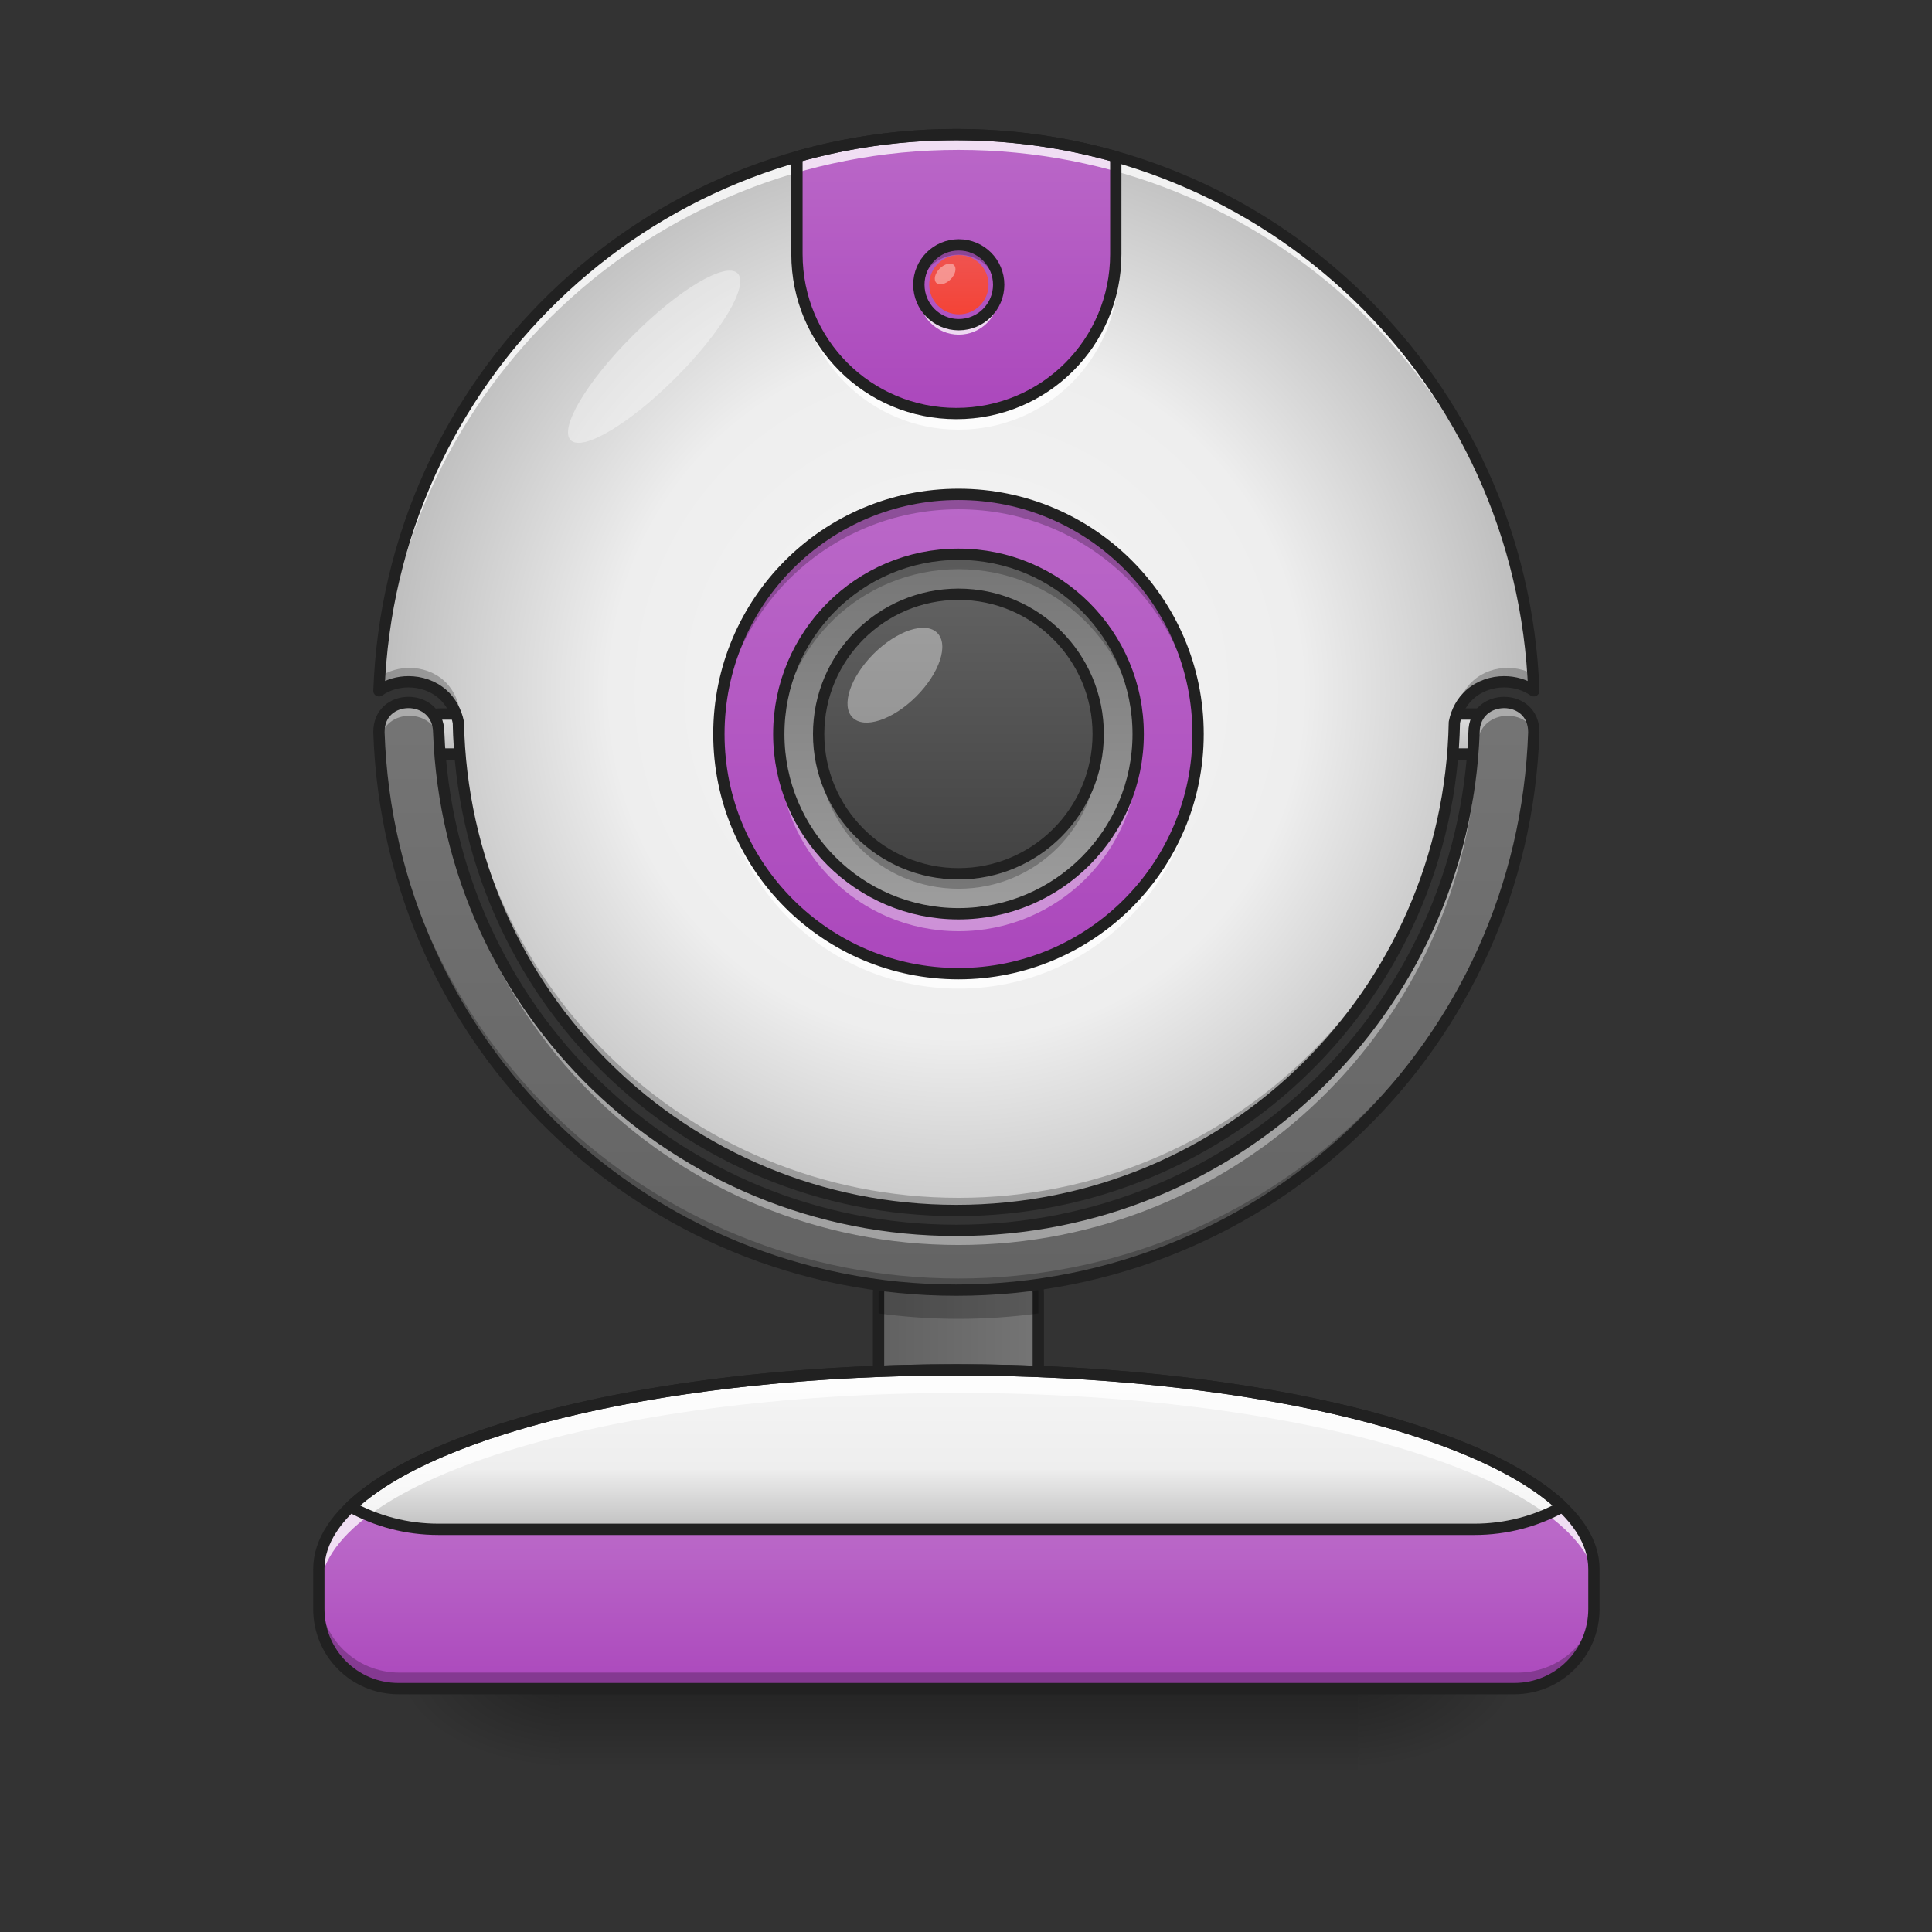 <svg height="64" viewBox="0 0 64 64" width="64" xmlns="http://www.w3.org/2000/svg" xmlns:xlink="http://www.w3.org/1999/xlink"><rect x="0" y="0" width="64" height="64" fill="#333333" stroke="none"/><linearGradient id="a" gradientUnits="userSpaceOnUse" x1="119.062" x2="119.062" y1="-15.208" y2="-25.792"><stop offset="0" stop-color="#bdbdbd"/><stop offset="1" stop-color="#e0e0e0"/></linearGradient><linearGradient id="b" gradientUnits="userSpaceOnUse" x1="31.753" x2="31.753" y1="56.068" y2="58.714"><stop offset="0" stop-opacity=".275"/><stop offset="1" stop-opacity="0"/></linearGradient><linearGradient id="c"><stop offset="0" stop-opacity=".314"/><stop offset=".222" stop-opacity=".275"/><stop offset="1" stop-opacity="0"/></linearGradient><radialGradient id="d" cx="450.909" cy="189.579" gradientTransform="matrix(0 -.156 -.281 -0 97.646 127.191)" gradientUnits="userSpaceOnUse" r="21.167" xlink:href="#c"/><radialGradient id="e" cx="450.909" cy="189.579" gradientTransform="matrix(-0 .156 .281 0 -34.14 -15.055)" gradientUnits="userSpaceOnUse" r="21.167" xlink:href="#c"/><radialGradient id="f" cx="450.909" cy="189.579" gradientTransform="matrix(-0 -.156 .281 -0 -34.14 127.191)" gradientUnits="userSpaceOnUse" r="21.167" xlink:href="#c"/><radialGradient id="g" cx="450.909" cy="189.579" gradientTransform="matrix(0 .156 -.281 0 97.646 -15.055)" gradientUnits="userSpaceOnUse" r="21.167" xlink:href="#c"/><linearGradient id="h"><stop offset="0" stop-color="#616161"/><stop offset="1" stop-color="#757575"/></linearGradient><linearGradient id="i" gradientUnits="userSpaceOnUse" x1="232.833" x2="275.167" xlink:href="#h" y1="143.542" y2="143.542"/><linearGradient id="j"><stop offset="0" stop-color="#ba68c8"/><stop offset="1" stop-color="#ab47bc"/></linearGradient><linearGradient id="k" gradientUnits="userSpaceOnUse" x1="30.43" x2="30.43" xlink:href="#j" y1="50.776" y2="56.068"/><linearGradient id="l" gradientUnits="userSpaceOnUse" x1="31.753" x2="31.753" xlink:href="#h" y1="45.484" y2="22.992"/><linearGradient id="m"><stop offset="0" stop-color="#f5f5f5"/><stop offset=".6" stop-color="#eee"/><stop offset="1" stop-color="#bdbdbd"/></linearGradient><radialGradient id="n" cx="960" cy="699.546" gradientTransform="matrix(.033 0 0 .033 0 -.162)" gradientUnits="userSpaceOnUse" r="579.602" xlink:href="#m"/><linearGradient id="o" gradientUnits="userSpaceOnUse" x1="33.076" x2="33.076" xlink:href="#j" y1="16.377" y2="32.253"/><linearGradient id="p" gradientUnits="userSpaceOnUse" x1="34.399" x2="34.399" xlink:href="#m" y1="45.484" y2="50.776"/><linearGradient id="q" gradientUnits="userSpaceOnUse" x1="31.753" x2="31.753" xlink:href="#j" y1="4.469" y2="13.73"/><linearGradient id="r" gradientUnits="userSpaceOnUse" x1="32.415" x2="32.415" y1="18.361" y2="30.269"><stop offset="0" stop-color="#757575"/><stop offset="1" stop-color="#9e9e9e"/></linearGradient><linearGradient id="s" gradientUnits="userSpaceOnUse" x1="31.753" x2="31.753" y1="28.945" y2="19.684"><stop offset="0" stop-color="#424242"/><stop offset="1" stop-color="#616161"/></linearGradient><linearGradient id="t" gradientUnits="userSpaceOnUse" x1="31.764" x2="31.764" y1="10.412" y2="8.449"><stop offset="0" stop-color="#f44336"/><stop offset="1" stop-color="#ef5350"/></linearGradient><path d="m116.432-25.799h5.281c2.906 0 5.281 2.375 5.281 5.312 0 2.906-2.375 5.281-5.281 5.281h-5.281c-2.937 0-5.312-2.375-5.312-5.281 0-2.937 2.375-5.312 5.312-5.312zm0 0" fill="url(#a)" stroke="#212121" stroke-linecap="round" stroke-linejoin="round" stroke-width="3" transform="matrix(.125 0 0 .125 33.738 26.878)"/><path d="m18.523 56.066h26.461v2.648h-26.461zm0 0" fill="url(#b)"/><path d="m44.984 56.066h5.293v-2.645h-5.293zm0 0" fill="url(#d)"/><path d="m18.523 56.066h-5.293v2.648h5.293zm0 0" fill="url(#e)"/><path d="m18.523 56.066h-5.293v-2.645h5.293zm0 0" fill="url(#f)"/><path d="m44.984 56.066h5.293v2.648h-5.293zm0 0" fill="url(#g)"/><path d="m243.414 117.093h21.154c5.874 0 10.593 4.718 10.593 10.561v31.747c0 5.874-4.718 10.593-10.593 10.593h-21.154c-5.843 0-10.593-4.718-10.593-10.593v-31.747c0-5.843 4.75-10.561 10.593-10.561zm0 0" fill="url(#i)" stroke="#212121" stroke-linecap="round" stroke-linejoin="round" stroke-width="3" transform="matrix(.125 0 0 .125 0 26.878)"/><path d="m31.754 45.484c-11.727 0-21.168 2.949-21.168 6.613v1.324c0 1.465 1.18 2.645 2.645 2.645h37.047c1.465 0 2.645-1.18 2.645-2.645v-1.324c0-3.664-9.441-6.613-21.168-6.613zm0 0" fill="url(#k)"/><path d="m116.426-25.799h5.281c2.937 0 5.281 2.375 5.281 5.312 0 2.906-2.344 5.281-5.281 5.281h-5.281c-2.937 0-5.312-2.375-5.312-5.281 0-2.937 2.375-5.312 5.312-5.312zm0 0" fill="url(#a)" stroke="#212121" stroke-linecap="round" stroke-linejoin="round" stroke-width="3" transform="matrix(.125 0 0 .125 0 26.878)"/><path d="m13.562 23.324c-.496 0-.988.328-.98.992.344 10.316 8.766 18.52 19.172 18.52s18.824-8.203 19.172-18.52c.004-.664-.488-.992-.984-.992s-.996.328-1 .992c-.348 9.219-7.883 16.535-17.188 16.535-9.309 0-16.844-7.316-17.188-16.535-.008-.664-.508-.992-1.004-.992zm0 0" fill="url(#l)"/><path d="m31.754 4.469c-10.391 0-18.797 8.176-19.172 18.469.297-.207.645-.301.98-.301.402 0 .812.129 1.141.418.254.227.441.559.516.93.176 9.008 7.484 16.207 16.535 16.207 9.051 0 16.359-7.199 16.535-16.207.07-.371.258-.703.516-.93.328-.289.738-.418 1.137-.418.34 0 .688.094.984.301-.375-10.293-8.785-18.469-19.172-18.469zm0 0" fill="url(#n)"/><path d="m31.754 16.375c4.383 0 7.938 3.555 7.938 7.941 0 4.383-3.555 7.938-7.938 7.938-4.387 0-7.938-3.555-7.938-7.938 0-4.387 3.551-7.941 7.938-7.941zm0 0" fill="url(#o)"/><path d="m31.762 8.109c.734 0 1.324.59 1.324 1.32 0 .73-.59 1.324-1.324 1.324-.73 0-1.32-.594-1.32-1.324 0-.73.59-1.32 1.32-1.32zm0 0" fill="#5e5e5e"/><path d="m31.754 45.484c-9.414 0-17.352 1.898-20.121 4.543.863.477 1.859.75 2.922.75h34.398c1.062 0 2.059-.273 2.918-.75-2.766-2.645-10.707-4.543-20.117-4.543zm0 0" fill="url(#p)"/><path d="m31.754 45.484c-11.727 0-21.168 2.949-21.168 6.613v.664c0-3.668 9.441-6.617 21.168-6.617 11.727 0 21.168 2.949 21.168 6.617v-.664c0-3.664-9.441-6.613-21.168-6.613zm0 0" fill="#fff" fill-opacity=".784"/><path d="m10.586 52.762v.66c0 1.465 1.18 2.645 2.645 2.645h37.047c1.465 0 2.645-1.18 2.645-2.645v-.66c0 1.465-1.18 2.645-2.645 2.645h-37.047c-1.465 0-2.645-1.18-2.645-2.645zm0 0" fill-opacity=".235"/><path d="m960.026 1375.144c-354.533 0-639.978 89.165-639.978 199.942v40.036c0 44.287 35.666 79.953 79.953 79.953h1120.051c44.287 0 79.953-35.666 79.953-79.953v-40.036c0-110.777-285.445-199.942-639.978-199.942zm0 0" fill="none" stroke="#212121" stroke-linecap="round" stroke-linejoin="round" stroke-width="11.339" transform="scale(.033)"/><path d="m29.121 42.641c-.008.066-.016.129-.016.195v.672c.867.117 1.75.18 2.648.18.898 0 1.781-.062 2.645-.18v-.672c0-.066-.004-.129-.012-.195-.863.117-1.742.18-2.633.18-.895 0-1.773-.062-2.633-.18zm0 0" fill-opacity=".235"/><path d="m13.562 23.324c-.496 0-.988.328-.98.992 0 .074.004.152.008.227.066-.555.52-.832.973-.832.496 0 .996.328 1.004.992.344 9.219 7.879 16.539 17.188 16.539 9.305 0 16.84-7.32 17.188-16.539.004-.664.504-.992 1-.992.457 0 .906.277.977.832.004-.074.004-.152.008-.227.004-.664-.488-.992-.984-.992s-.996.328-1 .992c-.348 9.219-7.883 16.535-17.188 16.535-9.309 0-16.844-7.316-17.188-16.535-.008-.664-.508-.992-1.004-.992zm0 0" fill="#fff" fill-opacity=".392"/><path d="m50.914 24.129c-.5 10.176-8.855 18.223-19.16 18.223-10.305 0-18.664-8.047-19.16-18.223-.008.059-.016.121-.012.188.344 10.316 8.766 18.52 19.172 18.52s18.824-8.203 19.172-18.52c0-.066-.004-.129-.012-.188zm0 0" fill-opacity=".235"/><path d="m410.04 705.169c-14.999 0-29.879 9.92-29.643 29.997 10.393 311.899 265.014 559.907 579.63 559.907 314.616 0 569.119-248.008 579.63-559.907.118-20.077-14.762-29.997-29.761-29.997-14.999 0-30.115 9.92-30.233 29.997-10.511 278.714-238.324 499.913-519.635 499.913-281.43 0-509.243-221.199-519.635-499.913-.236-20.077-15.353-29.997-30.351-29.997zm0 0" fill="none" stroke="#212121" stroke-linecap="round" stroke-linejoin="round" stroke-width="11.339" transform="scale(.033)"/><path d="m31.754 4.469c-1.84 0-3.613.258-5.293.734v3.234c0 2.934 2.359 5.293 5.293 5.293 2.93 0 5.293-2.359 5.293-5.293v-3.234c-1.68-.477-3.457-.734-5.293-.734zm0 0" fill="url(#q)"/><path d="m31.754 4.469c-10.391 0-18.797 8.176-19.172 18.469.008-.008.016-.012.027-.016.629-10.051 8.93-17.957 19.145-17.957s18.516 7.906 19.145 17.957c.008.004.016.008.027.016-.375-10.293-8.785-18.469-19.172-18.469zm0 0" fill="#fff" fill-opacity=".784"/><path d="m13.562 22.125c-.328 0-.664.086-.953.281-.012.176-.02.352-.027.531.297-.207.645-.301.98-.301.402 0 .812.129 1.141.418.254.227.441.559.516.93.176 9.008 7.484 16.207 16.535 16.207 9.051 0 16.359-7.199 16.535-16.207.07-.371.258-.703.516-.93.328-.289.738-.418 1.137-.418.34 0 .688.094.984.301-.008-.18-.016-.355-.027-.531-.293-.195-.629-.281-.957-.281-.398 0-.809.129-1.137.418-.258.227-.445.555-.516.93-.176 9.008-7.484 16.207-16.535 16.207-9.051 0-16.359-7.199-16.535-16.207-.074-.375-.262-.703-.516-.93-.328-.289-.738-.418-1.141-.418zm0 0" fill-opacity=".235"/><path d="m31.754 30.848c-3.301 0-5.953-2.656-5.953-5.953 0-.086 0-.168.004-.25.129 3.184 2.734 5.707 5.949 5.707s5.816-2.523 5.949-5.707c0 .082.004.164.004.25 0 3.297-2.656 5.953-5.953 5.953zm-4.625-6.203c-.004-.082-.008-.164-.008-.246 0-2.566 2.066-4.633 4.633-4.633s4.629 2.066 4.629 4.633c0 .082 0 .164-.004.246-.129-2.449-2.145-4.383-4.625-4.383-2.484 0-4.496 1.934-4.625 4.383zm0 0" fill="#fff" fill-opacity=".392"/><path d="m960.026 135.105c-314.143 0-568.292 247.181-579.63 558.372 8.976-6.259 19.486-9.094 29.643-9.094 12.164 0 24.565 3.897 34.485 12.637 7.676 6.85 13.345 16.888 15.589 28.108 5.314 272.336 226.278 489.993 499.913 489.993s494.598-217.656 499.913-489.993c2.126-11.219 7.795-21.258 15.589-28.108 9.92-8.739 22.321-12.637 34.367-12.637 10.275 0 20.785 2.834 29.761 9.094-11.338-311.191-265.605-558.372-579.63-558.372zm0 0" fill="none" stroke="#212121" stroke-linecap="round" stroke-linejoin="round" stroke-width="11.339" transform="scale(.033)"/><path d="m31.754 16.375c-4.398 0-7.938 3.543-7.938 7.941 0 .082 0 .164.004.246.129-4.281 3.617-7.691 7.934-7.691 4.312 0 7.805 3.41 7.934 7.691.004-.082.004-.164.004-.246 0-4.398-3.539-7.941-7.938-7.941zm0 0" fill-opacity=".235"/><path d="m31.754 32.75c-4.398 0-7.938-3.543-7.938-7.938 0-.086 0-.168.004-.25.129 4.281 3.617 7.691 7.934 7.691 4.312 0 7.805-3.41 7.934-7.691.004.082.004.164.004.25 0 4.395-3.539 7.938-7.938 7.938zm0 0" fill="#fff" fill-opacity=".784"/><path d="m254.007-84.013c35.059 0 63.494 28.435 63.494 63.525 0 35.059-28.435 63.494-63.494 63.494-35.09 0-63.494-28.435-63.494-63.494 0-35.09 28.404-63.525 63.494-63.525zm0 0" fill="none" stroke="#212121" stroke-linecap="round" stroke-linejoin="round" stroke-width="3" transform="matrix(.125 0 0 .125 0 26.878)"/><path d="m31.754 18.359c-3.301 0-5.953 2.656-5.953 5.957 0 3.297 2.652 5.953 5.953 5.953 3.297 0 5.953-2.656 5.953-5.953 0-3.301-2.656-5.957-5.953-5.957zm0 1.324c2.566 0 4.629 2.066 4.629 4.633 0 2.562-2.062 4.629-4.629 4.629s-4.633-2.066-4.633-4.629c0-2.566 2.066-4.633 4.633-4.633zm0 0" fill="url(#r)"/><path d="m31.754 18.359c-3.301 0-5.953 2.656-5.953 5.957 0 .082 0 .164.004.246.129-3.184 2.734-5.707 5.949-5.707s5.816 2.523 5.949 5.707c0-.082.004-.164.004-.246 0-3.301-2.656-5.957-5.953-5.957zm-4.625 6.203c-.004.082-.008.164-.008.25 0 2.562 2.066 4.629 4.633 4.629s4.629-2.066 4.629-4.629c0-.086 0-.168-.004-.25-.129 2.449-2.145 4.383-4.625 4.383-2.484 0-4.496-1.934-4.625-4.383zm0 0" fill-opacity=".235"/><path d="m254.007-68.139c26.31 0 47.62 21.342 47.62 47.652 0 26.279-21.31 47.62-47.62 47.62-26.31 0-47.62-21.342-47.62-47.62 0-26.31 21.31-47.652 47.62-47.652zm0 0" fill="none" stroke="#212121" stroke-linecap="round" stroke-linejoin="round" stroke-width="3" transform="matrix(.125 0 0 .125 0 26.878)"/><path d="m31.754 19.684c2.555 0 4.629 2.074 4.629 4.633 0 2.555-2.074 4.629-4.629 4.629-2.559 0-4.633-2.074-4.633-4.629 0-2.559 2.074-4.633 4.633-4.633zm0 0" fill="url(#s)"/><path d="m28.938 21.66c.777-.773 1.719-1.086 2.109-.695.391.387.078 1.332-.695 2.105-.777.777-1.723 1.09-2.109.699-.391-.391-.078-1.332.695-2.109zm0 0" fill="#fff" fill-opacity=".392"/><path d="m20.965 11.113c1.523-1.527 3.078-2.449 3.469-2.059.387.391-.531 1.945-2.059 3.469-1.527 1.527-3.078 2.445-3.469 2.059-.391-.391.531-1.945 2.059-3.469zm0 0" fill="#fff" fill-opacity=".392"/><path d="m254.007-57.546c20.436 0 37.028 16.592 37.028 37.059 0 20.436-16.592 37.028-37.028 37.028-20.467 0-37.059-16.592-37.059-37.028 0-20.467 16.592-37.059 37.059-37.059zm0 0" fill="none" stroke="#212121" stroke-linecap="round" stroke-linejoin="round" stroke-width="3" transform="matrix(.125 0 0 .125 0 26.878)"/><path d="m31.762 8.449c.543 0 .984.438.984.98 0 .543-.441.984-.984.984-.539 0-.98-.441-.98-.984 0-.543.441-.98.98-.98zm0 0" fill="url(#t)"/><path d="m30.449 9.598c-.004.051-.008.109-.008.164 0 .734.59 1.324 1.32 1.324.734 0 1.324-.59 1.324-1.324 0-.055-.004-.113-.012-.164-.078.652-.633 1.156-1.312 1.156-.676 0-1.23-.504-1.312-1.156zm0 0" fill="#fff" fill-opacity=".784"/><path d="m30.449 9.598c-.004-.055-.008-.109-.008-.168 0-.73.59-1.32 1.32-1.32.734 0 1.324.59 1.324 1.32 0 .059-.004.113-.012.168-.078-.656-.633-1.16-1.312-1.16-.676 0-1.23.504-1.312 1.16zm0 0" fill-opacity=".235"/><path d="m254.069-150.131c5.874 0 10.593 4.718 10.593 10.561s-4.718 10.593-10.593 10.593c-5.843 0-10.561-4.75-10.561-10.593s4.718-10.561 10.561-10.561zm0 0" fill="none" stroke="#212121" stroke-linecap="round" stroke-linejoin="round" stroke-width="3" transform="matrix(.125 0 0 .125 0 26.878)"/><path d="m31.129 8.895c.164-.16.375-.211.473-.113.098.102.047.312-.113.473-.16.16-.371.211-.473.113-.098-.098-.047-.309.113-.473zm0 0" fill="#fff" fill-opacity=".392"/><path d="m26.461 8.449v.496c0 2.93 2.359 5.289 5.293 5.289 2.93 0 5.293-2.359 5.293-5.289v-.496c0 2.93-2.363 5.289-5.293 5.289-2.934 0-5.293-2.359-5.293-5.289zm0 0" fill="#fff" fill-opacity=".784"/><g fill="none" stroke="#212121" stroke-linecap="round" stroke-linejoin="round" stroke-width="11.339" transform="scale(.033)"><path d="m960.026 135.105c-55.625 0-109.242 7.795-160.024 22.203v97.786c0 88.692 71.332 160.024 160.024 160.024 88.574 0 160.024-71.332 160.024-160.024v-97.786c-50.783-14.408-104.518-22.203-160.024-22.203zm0 0"/><path d="m960.026 1375.144c-284.619 0-524.596 57.396-608.328 137.349 26.1 14.408 56.215 22.675 88.338 22.675h1039.979c32.123 0 62.238-8.267 88.22-22.675-83.614-79.953-323.709-137.349-608.21-137.349zm0 0"/></g></svg>